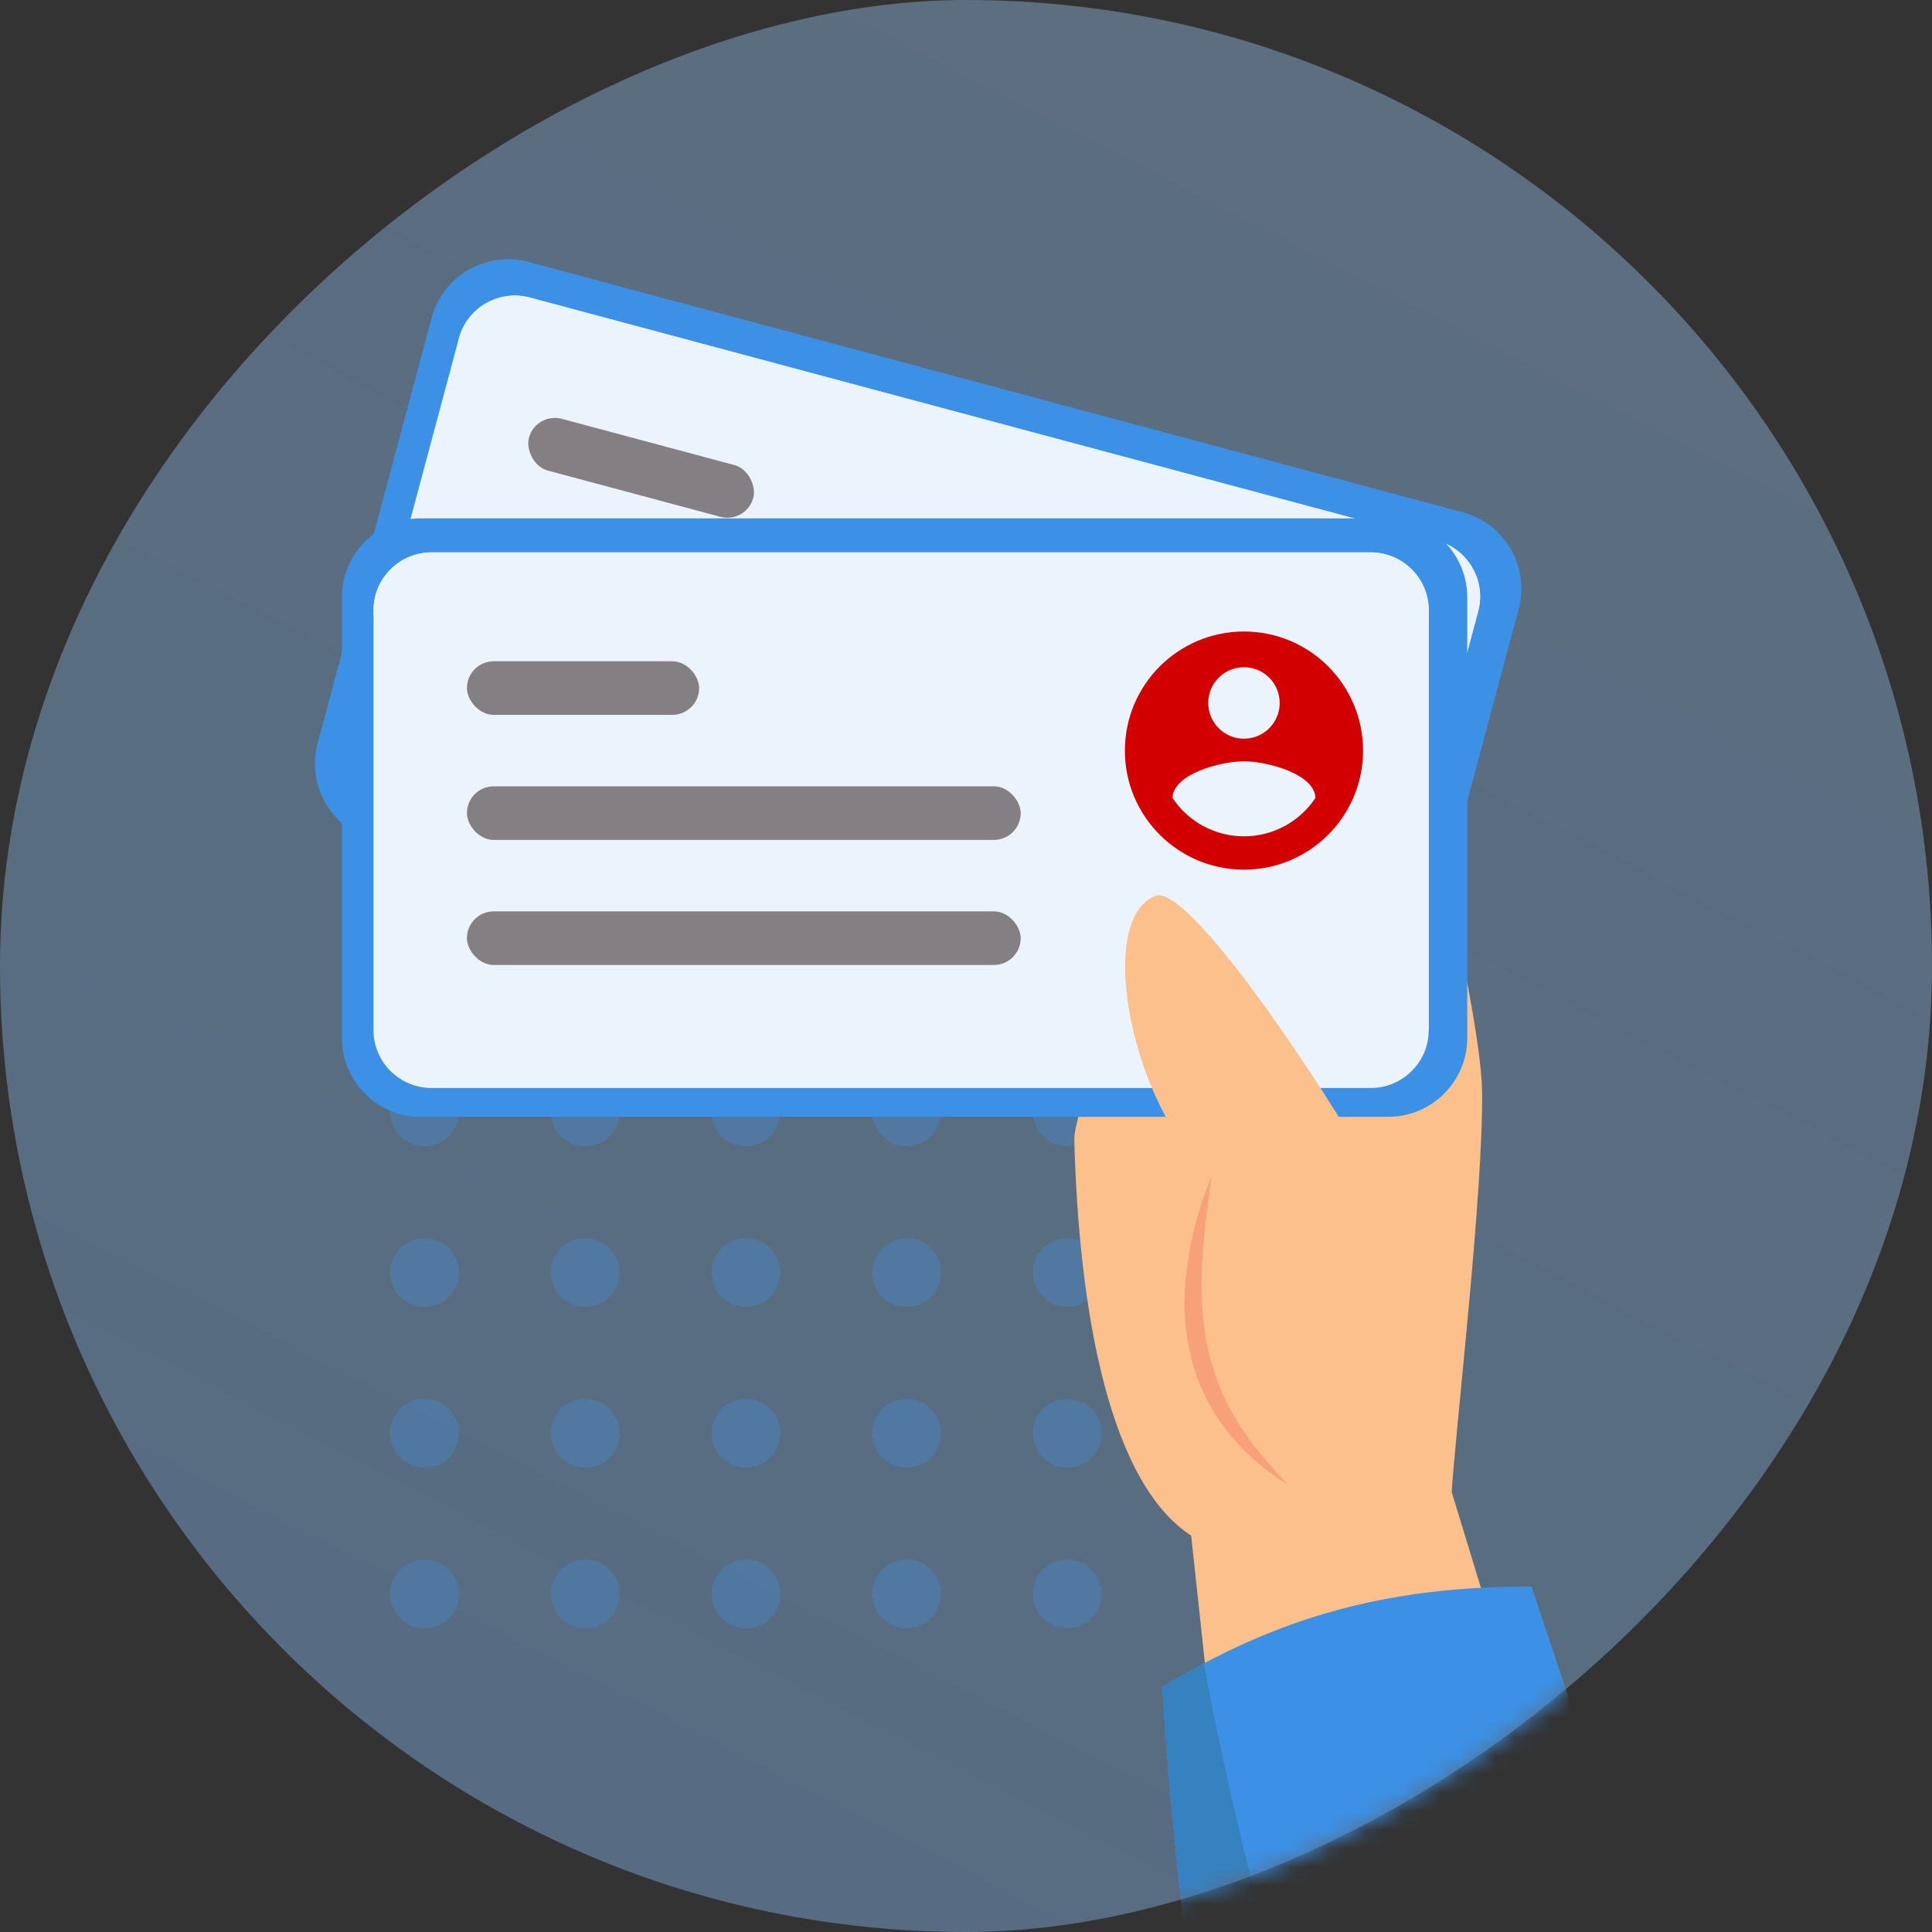 <svg width="104" height="104" viewBox="0 0 104 104" fill="none" xmlns="http://www.w3.org/2000/svg">
<rect x="0" y="0" width="104" height="104" fill="#333333" stroke="none"/>
<rect y="104" width="104" height="104" rx="52" transform="rotate(-90 0 104)" fill="url(#paint0_linear)" fill-opacity="0.4"/>
<g opacity="0.3">
<circle r="1.853" transform="matrix(1 1.09038e-07 2.80371e-07 -1 22.853 85.801)" fill="#3C91E6"/>
<circle r="1.853" transform="matrix(1 1.09038e-07 2.80371e-07 -1 31.503 85.801)" fill="#3C91E6"/>
<circle r="1.853" transform="matrix(1 1.09037e-07 2.80372e-07 -1 40.152 85.801)" fill="#3C91E6"/>
<circle r="1.853" transform="matrix(1 1.09038e-07 2.80369e-07 -1 48.801 85.801)" fill="#3C91E6"/>
<circle r="1.853" transform="matrix(1 1.09037e-07 2.80372e-07 -1 57.45 85.801)" fill="#3C91E6"/>
<circle r="1.853" transform="matrix(1 7.14571e-08 5.00539e-07 -1 22.853 77.152)" fill="#3C91E6"/>
<circle r="1.853" transform="matrix(1 7.14575e-08 5.00534e-07 -1 31.503 77.151)" fill="#3C91E6"/>
<circle r="1.853" transform="matrix(1 7.14575e-08 5.00534e-07 -1 40.152 77.151)" fill="#3C91E6"/>
<circle r="1.853" transform="matrix(1 7.1458e-08 5.00528e-07 -1 48.801 77.151)" fill="#3C91E6"/>
<circle r="1.853" transform="matrix(1 7.14575e-08 5.00534e-07 -1 57.45 77.151)" fill="#3C91E6"/>
<circle r="1.853" transform="matrix(1 7.14575e-08 5.00533e-07 -1 22.853 68.502)" fill="#3C91E6"/>
<circle r="1.853" transform="matrix(1 7.1457e-08 5.00539e-07 -1 31.503 68.502)" fill="#3C91E6"/>
<circle r="1.853" transform="matrix(1 7.1457e-08 5.00539e-07 -1 40.152 68.502)" fill="#3C91E6"/>
<circle r="1.853" transform="matrix(1 7.14575e-08 5.00533e-07 -1 48.801 68.502)" fill="#3C91E6"/>
<circle r="1.853" transform="matrix(1 7.1457e-08 5.00539e-07 -1 57.45 68.502)" fill="#3C91E6"/>
<circle r="1.853" transform="matrix(1 7.14583e-08 5.00527e-07 -1 22.853 59.853)" fill="#3C91E6"/>
<circle r="1.853" transform="matrix(1 7.14581e-08 5.00529e-07 -1 31.503 59.853)" fill="#3C91E6"/>
<circle r="1.853" transform="matrix(1 7.14581e-08 5.00529e-07 -1 40.152 59.853)" fill="#3C91E6"/>
<circle r="1.853" transform="matrix(1 7.14585e-08 5.00524e-07 -1 48.801 59.853)" fill="#3C91E6"/>
<circle r="1.853" transform="matrix(1 7.14581e-08 5.00529e-07 -1 57.45 59.853)" fill="#3C91E6"/>
</g>
<mask id="mask0" mask-type="alpha" maskUnits="userSpaceOnUse" x="0" y="0" width="104" height="104">
<rect y="104" width="104" height="104" rx="52" transform="rotate(-90 0 104)" fill="#C4C4C4"/>
</mask>
<g mask="url(#mask0)">
<path d="M73.763 33.206C68.414 28.492 57.768 59.012 57.828 61.313C58.069 70.544 59.709 80.104 64.372 82.817C68.672 82.88 74.123 81.891 78.126 80.578C78.34 76.993 79.852 64.224 79.781 58.752C79.712 53.712 74.798 34.118 73.763 33.206Z" fill="#FBC08B"/>
<path d="M90.747 123.5C86.667 107.802 81.127 90.141 77.94 79.646C72.153 77.937 68.903 79.158 63.992 81.47C65.347 93.92 68.186 120.915 69.892 137.25C77.811 133.923 84.901 129.243 90.747 123.5Z" fill="#FBC08B"/>
<g clip-path="url(#clip0)">
<path d="M17.098 40.016L23.239 17.099C23.843 14.845 26.18 13.494 28.432 14.097L78.757 27.582C81.009 28.185 82.358 30.523 81.754 32.778L75.613 55.696C75.009 57.95 72.672 59.301 70.42 58.697L20.095 45.213C17.843 44.609 16.494 42.271 17.098 40.016Z" fill="#3C91E6"/>
<path d="M69.898 56.952L21.058 43.865C19.401 43.422 18.407 41.711 18.848 40.065L24.706 18.202C25.147 16.557 26.863 15.573 28.52 16.017L77.36 29.103C79.017 29.547 80.011 31.257 79.57 32.903L73.712 54.766C73.272 56.411 71.555 57.396 69.898 56.952Z" fill="#EBF4FC"/>
<path d="M73.714 54.766L24.635 18.473L24.708 18.203C25.149 16.557 26.865 15.573 28.522 16.017L77.361 29.103C79.018 29.547 80.013 31.257 79.572 32.903L73.713 54.766L73.714 54.766Z" fill="#EBF4FC"/>
<rect x="28.848" y="22.172" width="12.5" height="2.885" rx="1.442" transform="rotate(15 28.848 22.172)" fill="#847F82"/>
<rect x="27.106" y="28.674" width="29.809" height="2.885" rx="1.442" transform="rotate(15 27.106 28.674)" fill="#847F82"/>
<rect x="25.364" y="35.176" width="29.809" height="2.885" rx="1.442" transform="rotate(15 25.364 35.176)" fill="#847F82"/>
<g clip-path="url(#clip1)">
<path d="M69.666 31.45C66.248 30.535 62.73 32.565 61.814 35.983C60.899 39.401 62.929 42.919 66.347 43.834C69.765 44.75 73.283 42.72 74.198 39.302C75.114 35.884 73.084 32.366 69.666 31.45ZM69.168 33.308C70.196 33.584 70.803 34.636 70.528 35.663C70.252 36.691 69.2 37.299 68.172 37.023C67.144 36.748 66.537 35.696 66.812 34.668C67.088 33.64 68.14 33.033 69.168 33.308ZM66.812 42.101C66.076 41.904 65.401 41.527 64.846 41.006C64.291 40.484 63.873 39.833 63.631 39.111C63.98 37.884 66.619 37.868 67.857 38.2C69.089 38.53 71.373 39.865 71.061 41.102C70.49 41.606 69.803 41.961 69.062 42.136C68.321 42.31 67.548 42.298 66.812 42.101Z" fill="#D30000"/>
</g>
</g>
<g clip-path="url(#clip2)">
<path d="M18.404 55.873L18.404 32.148C18.404 29.814 20.311 27.904 22.643 27.904L74.743 27.904C77.075 27.904 78.983 29.814 78.983 32.148L78.983 55.874C78.983 58.208 77.075 60.117 74.743 60.117L22.643 60.117C20.312 60.117 18.404 58.208 18.404 55.873Z" fill="#3C91E6"/>
<path d="M73.788 58.567L23.225 58.567C21.51 58.567 20.107 57.172 20.107 55.468L20.107 32.834C20.107 31.13 21.51 29.735 23.225 29.735L73.788 29.735C75.503 29.735 76.906 31.13 76.906 32.834L76.906 55.468C76.907 57.171 75.504 58.567 73.788 58.567Z" fill="#EBF4FC"/>
<path d="M76.908 55.468L20.108 33.114L20.108 32.834C20.108 31.13 21.512 29.735 23.227 29.735L73.789 29.735C75.504 29.735 76.907 31.13 76.907 32.834L76.907 55.468L76.908 55.468Z" fill="#EBF4FC"/>
<rect x="25.135" y="35.597" width="12.5" height="2.885" rx="1.442" fill="#847F82"/>
<rect x="25.135" y="42.328" width="29.809" height="2.885" rx="1.442" fill="#847F82"/>
<rect x="25.135" y="49.059" width="29.809" height="2.885" rx="1.442" fill="#847F82"/>
<path d="M66.963 33.994C63.425 33.994 60.553 36.866 60.553 40.405C60.553 43.943 63.425 46.815 66.963 46.815C70.502 46.815 73.374 43.943 73.374 40.405C73.374 36.866 70.502 33.994 66.963 33.994ZM66.963 35.917C68.027 35.917 68.886 36.776 68.886 37.84C68.886 38.905 68.027 39.764 66.963 39.764C65.899 39.764 65.04 38.905 65.04 37.84C65.04 36.776 65.899 35.917 66.963 35.917ZM66.963 45.02C66.201 45.02 65.452 44.832 64.78 44.471C64.109 44.111 63.538 43.591 63.117 42.956C63.136 41.68 65.681 40.982 66.963 40.982C68.239 40.982 70.79 41.68 70.809 42.956C70.388 43.591 69.817 44.111 69.146 44.471C68.475 44.832 67.725 45.02 66.963 45.02Z" fill="#D30000"/>
</g>
<path d="M68.429 79.709C66.79 79.952 62.117 72.239 65.184 63.297C61.004 59.695 58.883 49.561 62.188 48.223C64.478 47.297 76.299 66.122 76.207 68.031C76.036 71.533 68.374 77.437 68.429 79.709Z" fill="#FBC08B"/>
<path d="M65.207 63.349C64.621 64.767 64.192 66.256 63.955 67.791C63.72 69.323 63.683 70.916 63.986 72.474C64.278 74.032 64.935 75.53 65.87 76.793C66.802 78.063 67.994 79.1 69.3 79.906C68.254 78.783 67.268 77.637 66.51 76.365C65.75 75.098 65.233 73.72 64.955 72.285C64.678 70.85 64.632 69.364 64.718 67.868C64.804 66.373 65.015 64.872 65.207 63.349Z" fill="#F7A079"/>
<path d="M69.286 149.7C67.171 128.657 63.366 105.158 62.571 90.813C68.652 87.122 74.484 85.392 82.442 85.401C87.614 100.864 98.383 133.076 104 153.445C91.733 154.262 79.935 152.985 69.286 149.7Z" fill="#3C91E6"/>
<path d="M62.571 90.813C63.317 90.361 64.058 89.938 64.801 89.543C67.039 101.499 70.656 114.237 75.673 127.147C79.3 136.475 83.406 145.243 87.828 153.285C81.373 152.707 75.155 151.509 69.286 149.697C67.174 128.657 63.366 105.158 62.571 90.813Z" fill="#3682C1"/>
</g>
<defs>
<linearGradient id="paint0_linear" x1="91.83" y1="185.957" x2="2.64528e-06" y2="138.894" gradientUnits="userSpaceOnUse">
<stop stop-color="#98C5F2"/>
<stop offset="1" stop-color="#8CC1F7"/>
</linearGradient>
<clipPath id="clip0">
<rect width="32.212" height="60.579" fill="white" transform="translate(82.852 28.679) rotate(105)"/>
</clipPath>
<clipPath id="clip1">
<rect width="15.385" height="15.385" fill="white" transform="translate(62.567 28.221) rotate(15)"/>
</clipPath>
<clipPath id="clip2">
<rect width="32.212" height="60.579" fill="white" transform="translate(78.983 27.904) rotate(90)"/>
</clipPath>
</defs>
</svg>

